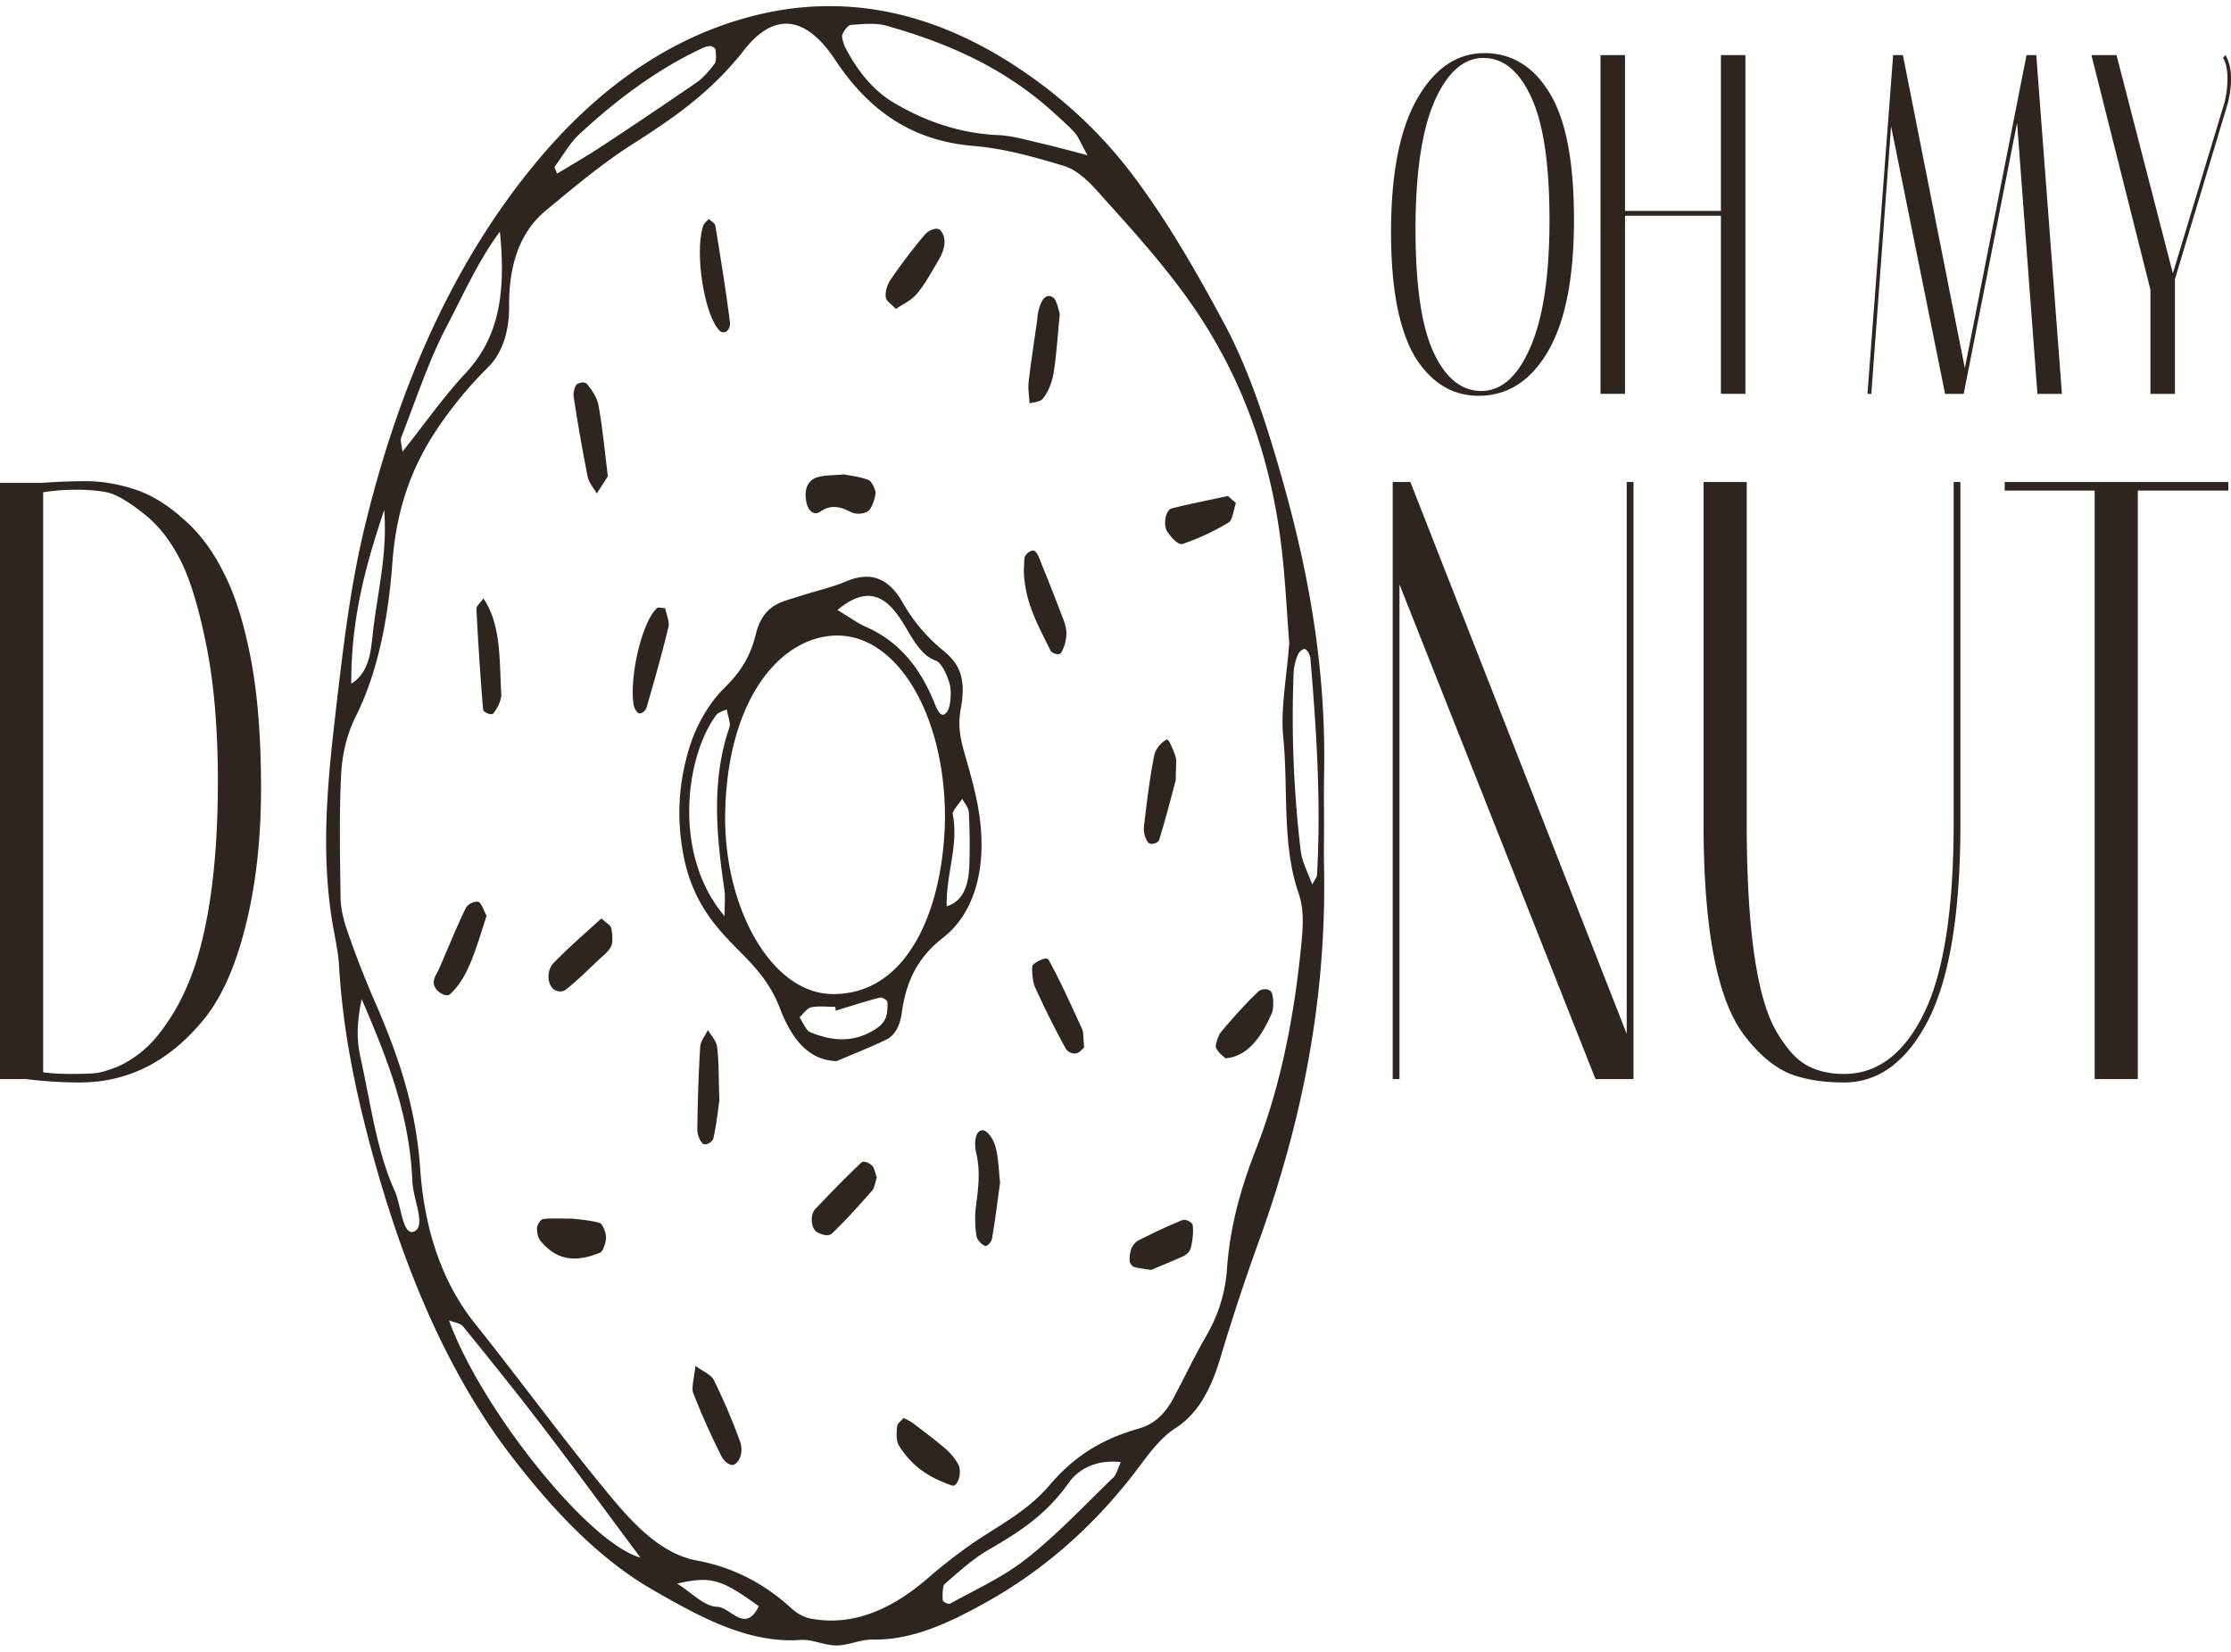 <svg width="158" height="117" fill="none" xmlns="http://www.w3.org/2000/svg"><path d="M93.768 58.467c0 .946-.018 1.892 0 2.839.197 9.623-1.633 18.293-4.57 26.468a154.923 154.923 0 0 0-2.775 8.394c-.7 2.354-1.673 4.005-3.185 4.969-.845.537-1.629 1.469-2.337 2.428-3.26 4.419-6.957 7.584-10.913 9.813-2.627 1.48-5.332 2.783-8.187 2.724-.85-.016-1.703.414-2.556.418-.853.004-1.704-.45-2.549-.39-3.68.259-7.09-1.601-10.475-3.552-3.695-2.128-6.957-5.489-10.026-9.495-4.33-5.65-7.417-12.768-9.686-20.915-1.222-4.392-2.218-8.925-2.499-13.799-.047-.809-.21-1.609-.355-2.393-1.03-5.467-.437-10.828.2-16.275.487-4.166.988-8.282 1.937-12.237 2.507-10.461 6.49-19.028 12.004-25.756 4.598-5.604 9.744-9.049 15.34-10.529 6.42-1.698 12.687-.476 18.769 3.493 3.034 1.986 5.897 4.502 8.398 7.833 2.332 3.107 4.436 6.742 6.423 10.457 1.802 3.367 3.08 7.378 4.222 11.47 1.783 6.392 2.946 13.009 2.828 20.118-.026 1.314-.007 2.616-.008 3.917Zm-2.465-12.951c-.178-2.234-.288-4.823-.621-7.334-.948-7.228-3.497-12.87-6.894-17.477-1.93-2.62-4.032-4.895-6.105-7.21-.702-.785-1.517-1.505-2.337-1.747-2.107-.637-4.238-1.232-6.374-1.411-3.707-.31-7.037-1.88-9.835-6.112-2.06-3.113-4.303-3.414-6.444-.674-2.427 3.103-5.19 4.925-8.004 6.727-2.063 1.322-4.05 2.987-6.034 4.63-1.657 1.377-2.623 3.524-2.6 6.775.014 1.823-.495 3.347-1.524 4.357a27.538 27.538 0 0 0-2.467 2.804c-2.195 2.834-3.904 6.027-4.273 10.982-.292 3.919-1.015 7.792-2.65 11.02-.547 1.11-.886 2.457-.977 3.877-.15 2.929-.088 5.893-.044 8.84.012.789.22 1.634.467 2.328a67.98 67.98 0 0 0 1.843 4.77c1.606 3.666 3.003 7.422 3.326 12.078.312 4.511 1.64 8.187 3.885 10.993 3.253 4.066 6.389 8.382 9.69 12.341 1.775 2.134 3.674 3.999 6.015 4.431 2.34.433 4.635 1.479 6.733 3.414.44.389.923.632 1.42.715 2.96.524 5.701-.68 8.301-2.954a37.454 37.454 0 0 1 2.499-1.981c2.032-1.493 4.284-2.474 6.054-4.553 1.97-2.318 4.075-3.347 6.335-3.995.976-.28 1.774-.941 2.41-2.133.758-1.414 1.46-2.91 2.25-4.277.818-1.41 1.408-2.91 1.55-4.92.22-3.08 1.023-5.8 2.041-8.413 1.725-4.416 2.706-9.295 3.216-14.483.134-1.36.21-2.511-.2-3.709-1.188-3.456-.704-7.38-1.079-11.06-.19-1.988.248-4.164.431-6.644l-.004.005Zm-14.29-34.527c-.5-.91-.66-1.322-.887-1.576-.41-.466-.857-.846-1.293-1.249-3.726-3.446-7.808-5.12-11.978-6.324-.837-.243-1.718-.134-2.573-.08-.222.013-.488.368-.629.688-.065.146.081.655.204.898.928 1.815 2.138 3.183 3.501 3.961 2.355 1.391 4.83 2.154 7.331 2.26 1.06.048 2.116.377 3.171.613.9.21 1.799.46 3.153.809Zm-31.66 99.307c-2.501-3.355-4.694-6.355-6.925-9.274-1.847-2.415-3.734-4.75-5.622-7.08-.213-.261-.547-.254-1.011-.45 2.275 6.269 9.872 15.793 13.558 16.804ZM28.501 31.991c1.509-1.891 2.904-3.882 4.437-5.53 2.148-2.297 2.97-5.154 2.462-10.058-1.524 2.046-2.611 4.512-3.787 6.751-1.242 2.362-2.163 5.175-3.199 7.819-.08.214.05.636.087 1.018Zm50.872 71.544c-1.407-.158-2.825.249-3.707 1.496-1.675 2.365-3.668 3.554-5.696 4.737-1.064.62-2.068 1.531-3.07 2.4-.139.119-.165.758-.136 1.135.01.126.385.334.54.248 1.82-1.018 3.7-1.839 5.425-3.201 2.114-1.665 4.099-3.773 6.122-5.729.212-.195.324-.656.522-1.086Zm-53.759-32.79c-.404 1.956-.325 3.04-.07 4.195.705 3.201 1.134 6.58 2.405 9.377.472 1.037.568 3.357 1.438 2.856.765-.436-.13-2.273-.183-3.511-.2-4.73-1.716-8.543-3.59-12.918ZM39.263 11.83l.189.467c1.051-.64 2.113-1.245 3.153-1.93a411.856 411.856 0 0 0 6.765-4.551c.453-.314.868-.818 1.255-1.327.108-.146.089-.635.055-.937-.017-.136-.231-.283-.355-.291-.21.007-.42.064-.62.168-3.056 1.425-5.938 3.534-8.696 6.093-.645.6-1.168 1.531-1.746 2.308ZM92.929 62.64c.185-.352.33-.5.34-.665.297-5.154-.035-10.262-.466-15.357-.021-.256-.237-.622-.385-.653-.162-.035-.415.186-.514.425a3.927 3.927 0 0 0-.292 1.276c-.162 4.202.006 8.42.502 12.551.097.834.518 1.567.815 2.423ZM24.876 48.416c1.192-.746 1.37-2.098 1.499-3.318.311-2.976 1.09-5.84.833-8.986-1.247 3.755-2.352 7.559-2.331 12.304h-.001Zm28.86 65.326c-2.672-1.941-3.397-2.145-5.777-1.601 1.009.628 1.917 1.624 2.83 1.64.952.024 1.983 1.937 2.949-.039h-.001Z" fill="#2E2520"/><path d="M59.25 75.14c-1.828-.053-3.084-1.31-4.014-3.735-.866-2.263-2.306-3.437-3.626-4.831-1.663-1.757-3.017-3.739-3.4-7.3-.267-2.414.043-4.51.64-6.417.501-1.593 1.395-3.073 2.335-4.02 1.019-1.028 1.863-1.997 2.334-3.895.532-2.182 1.874-2.315 3.062-2.708 1.118-.37 2.256-.607 3.359-1.07 1.508-.63 2.877-.436 3.98 1.492.851 1.496 1.846 2.569 2.955 3.477 1.153.943 1.534 2.044 1.173 4.015-.246 1.337-.008 2.248.295 3.316.332 1.164.673 2.347.902 3.577.76 4.092-.115 7.536-2.454 9.358-1.45 1.13-2.56 2.634-2.92 5.281-.145 1.067-.55 1.672-1.124 1.948-1.157.556-2.33 1.015-3.498 1.512Zm7.673-17.155c.037-7.209-3.292-12.973-7.621-12.981-3.885 0-7.792 4.314-7.944 12.583-.121 6.618 3.237 12.782 7.615 12.805 5.331.044 7.846-6.033 7.95-12.407Zm-15.607 6.892c0-.924.054-1.397-.008-1.823-.575-3.916-.948-7.794.355-11.566.094-.27-.123-.83-.196-1.255-.255.136-.564.164-.757.424-2.152 2.899-3.112 9.859.606 14.22Zm7.99-21.682c.9.541 1.415.925 1.952 1.164 1.983.861 3.675 2.41 4.853 5.265.232.561.532 1.397.976.756.236-.342.313-1.386.177-1.909-.183-.694-.6-1.56-1.001-1.696-1.09-.374-1.686-1.67-2.396-2.799-1.194-1.881-2.528-2.472-4.56-.781Zm-.122 28.376-.027-.272c-.571 0-1.148-.08-1.71.033-.29.058-.552.462-.827.709.25.362.467.933.755 1.05 1.536.636 3.086.773 4.601-.2.26-.168.547-.386.71-.728.144-.29.19-.807.161-1.199-.011-.145-.37-.365-.547-.319-1.04.268-2.077.606-3.112.922l-.004.004Zm7.86-7.394c1.064-.324 1.54-1.31 1.602-2.824a42.793 42.793 0 0 0-.034-3.832c-.017-.336-.303-.636-.465-.953-.237.368-.718.863-.674 1.084.432 2.21-.472 4.19-.43 6.52v.005ZM76.783 74.158c-.061.051-.308.39-.575.437a.756.756 0 0 1-.749-.367 66.55 66.55 0 0 1-2.169-4.348c-.177-.394-.25-1.455-.149-1.547.333-.301.983-.615 1.128-.355.856 1.55 1.61 3.254 2.383 4.924.076.168.053.454.13 1.256ZM40.535 86.296c.396.052 1.178.092 1.94.305.19.054.444.664.444 1.028s-.22.992-.41 1.07c-1.481.603-2.956.752-4.267-.874a1.278 1.278 0 0 1-.168-.407 1.74 1.74 0 0 1-.04-.488c.028-.243.257-.582.412-.6.569-.078 1.139-.034 2.09-.034ZM86.968 35.123l.56.503c-.158.468-.256 1.218-.488 1.354a16.784 16.784 0 0 1-3.275 1.534c-.32.103-.785-.414-1.08-.84-.34-.493-.138-1.565.292-1.672 1.262-.319 2.534-.563 3.99-.88ZM49.25 96.715c.594.454 1.09.582 1.332 1.067a44.516 44.516 0 0 1 1.816 4.258c.266.707.023 1.472-.425 1.676-.246.112-.691-.217-.872-.582a52.272 52.272 0 0 1-2.007-4.49c-.142-.37.078-1.116.157-1.929ZM72.506 40.404c.037-.414 0-.887.118-1.068.16-.239.502-.437.666-.307.225.176.37.659.525 1.039.43 1.056.854 2.118 1.263 3.201.183.485.429 1.001.444 1.524.018.483-.162 1.11-.383 1.442-.124.186-.632.065-.757-.192-.82-1.71-1.803-3.311-1.876-5.64ZM75.057 22.237c-.177 1.746-.248 3.031-.455 4.263-.13.665-.377 1.252-.71 1.686-.235.311-.645.266-.976.38-.027-.508-.123-1.038-.067-1.52.173-1.487.404-2.956.612-4.432.016-.115.011-.237.032-.35.163-.89.516-1.568 1.081-1.2.285.187.418 1.003.483 1.173ZM59.759 33.593c.498.102 1.144.158 1.76.402.21.083.52.704.484.972-.064.479-.307 1.109-.564 1.252a1.347 1.347 0 0 1-1.249.01c-.71-.371-1.37-.495-2.079-.009-.465.32-.901-.016-1.025-.776-.166-1.018.3-1.512.825-1.656.559-.152 1.136-.128 1.848-.194ZM70.826 83.762c-.202 1.445-.355 2.713-.573 3.951-.042.243-.355.57-.486.515-.236-.094-.568-.4-.616-.717a7.77 7.77 0 0 1-.035-2.094c.167-1.269.33-2.474.018-3.77-.15-.622-.107-1.613.468-1.61.31 0 .755.629.894 1.148.227.831.242 1.81.33 2.577ZM62.095 83.391c-.115.34-.171.74-.323.911-.934 1.057-1.87 2.118-2.853 3.042-.252.235-.692.09-1.013-.066-.47-.228-.567-1.241-.177-1.652 1.075-1.13 2.157-2.252 3.265-3.294.177-.167.532.013.761.2.155.127.222.54.34.86ZM50.191 15.508c.152.146.438.274.476.504.37 2.242.728 4.492 1.023 6.762.082.63-.427.981-.767.604-1.073-1.184-1.741-5.572-1.116-7.407.065-.182.223-.273.384-.463ZM63.447 21.878c-.323-.354-.672-.534-.719-.84-.05-.332.117-.898.298-1.164a39.775 39.775 0 0 1 2.466-3.254c.289-.333.888-.569 1.11-.308.523.604.248 1.455-.117 2.078-.49.84-.976 1.724-1.54 2.402-.433.511-.988.73-1.498 1.086ZM43.05 33.726l-.784 1.216c-.224-.397-.556-.727-.65-1.202a132.493 132.493 0 0 1-.99-5.641c-.041-.26.089-.793.222-.884.217-.145.575-.203.74 0 .325.395.697.923.803 1.515.28 1.543.427 3.155.659 4.996ZM34.463 64.85c-.72 2.165-1.266 4.38-2.606 5.561-.225.198-.724-.055-.965-.371-.41-.534 0-.978.2-1.433.628-1.42 1.21-2.902 1.878-4.268.172-.351.61-.524.906-.476.203.03.368.595.587.988ZM42.591 65.034c.375.357.648.463.698.697.084.384.127.988 0 1.255-.206.424-.558.669-.861.954-.787.74-1.563 1.522-2.382 2.154-.249.192-.7.134-.922-.125-.457-.534-.297-1.39.07-1.767 1.124-1.154 2.305-2.164 3.397-3.168ZM83.27 55.235c-.289 1.07-.695 2.683-1.177 4.235-.075.24-.541.37-.739.227-.184-.136-.384-.743-.347-1.071.194-1.725.407-3.455.733-5.12.1-.508.548-.969.893-1.14.128-.062.463.728.621 1.212.091.272.016.69.016 1.657ZM34.237 42.377c1.274 1.874 1.122 4.42 1.263 6.77.027.436-.304 1.06-.569 1.376-.138.166-.7-.1-.714-.253-.2-2.373-.355-4.76-.478-7.15-.01-.203.29-.452.498-.743ZM63.99 100.414c.214.093.424.205.63.338.764.582 1.533 1.148 2.28 1.788.354.303.71.681.965 1.164.294.56-.042 1.636-.453 1.489-1.387-.492-2.743-1.179-3.781-2.881-.154-.252-.15-.882-.1-1.3.029-.236.297-.399.46-.598ZM47.103 43.062c.073.377.325.962.237 1.329-.466 1.943-1.006 3.84-1.555 5.725-.067.231-.355.436-.525.398-.15-.03-.355-.374-.394-.634-.291-2.1.627-5.859 1.65-6.805.105-.097.274-.013.587-.013ZM86.782 74.944c-.16-.166-.492-.368-.665-.76-.07-.155.154-.865.347-1.093.853-1.018 1.725-1.992 2.633-2.862.245-.234.754-.252.934.012.166.244.191 1.164.041 1.502-.761 1.74-1.721 3.067-3.29 3.201ZM81.51 89.93c-.658-.113-.945-.124-1.219-.225-.116-.042-.29-.267-.291-.414-.012-.331.04-.66.15-.939.141-.263.326-.453.532-.546 1.015-.5 2.031-1.002 3.061-1.408.224-.088.695.154.724.364.068.497-.013 1.098-.132 1.6-.063.265-.314.486-.506.582-.882.398-1.768.753-2.319.986ZM50.947 77.902c-.073.508-.191 1.633-.42 2.694-.056.263-.5.516-.704.42-.204-.096-.443-.647-.437-.992.021-1.963.08-3.929.202-5.883.026-.427.355-.802.545-1.2.227.394.595.741.653 1.194.128 1.013.101 2.078.16 3.767ZM98.513 16.477c0-4.158.613-7.311 1.839-9.46 1.24-2.17 2.829-3.255 4.765-3.255 1.937 0 3.476.937 4.618 2.81 1.157 1.874 1.735 4.867 1.735 8.98s-.613 7.22-1.839 9.323c-1.226 2.102-2.863 3.153-4.911 3.153-1.769 0-3.218-.834-4.347-2.502-.585-.869-1.045-2.068-1.379-3.6-.32-1.553-.48-3.37-.48-5.449Zm6.541-12.373c-1.407 0-2.563 1.029-3.469 3.085-.891 2.057-1.337 5.073-1.337 9.049 0 3.975.425 6.877 1.275 8.705.849 1.828 1.978 2.742 3.385 2.742 1.421 0 2.577-1.028 3.469-3.085.906-2.079 1.358-5.084 1.358-9.014 0-3.953-.431-6.855-1.295-8.705-.85-1.851-1.979-2.777-3.386-2.777ZM115.084 27.89h-1.734V3.9h1.734v11.036h6.792V3.9h1.735V27.89h-1.735V15.278h-6.792V27.89ZM132.527 27.89h-.272L134.073 3.9h.69l4.388 22.175L143.519 3.9h.69l1.818 23.992h-1.735L142.85 8.697l-3.782 19.194h-1.317l-3.824-18.954-1.4 18.954ZM157.603 3.899c.265.434.397.994.397 1.68 0 .57-.077 1.153-.23 1.747l-3.741 12.442v8.123h-1.734v-7.37L148.115 3.9h1.777l3.991 15.457 3.636-12.03c.154-.571.23-1.165.23-1.782s-.104-1.097-.313-1.44l.167-.205ZM2.946 34.194c1.08-.08 2.136-.12 3.167-.12 1.056 0 2.16.18 3.314.543 1.179.363 2.333 1.047 3.462 2.054 1.154.966 2.124 2.235 2.91 3.805.81 1.53 1.46 3.563 1.951 6.1.491 2.537.737 5.617.737 9.24 0 3.625-.369 6.886-1.105 9.785-.712 2.859-1.694 5.053-2.946 6.584-2.43 2.98-5.365 4.469-8.802 4.469-1.203 0-2.467-.08-3.793-.242H0V34.194h2.946Zm.11 41.735c.516.08 1.167.12 1.952.12.786 0 1.375-.02 1.768-.06.393-.04.933-.2 1.62-.483a7.961 7.961 0 0 0 1.915-1.268c.59-.523 1.203-1.288 1.842-2.295.662-1.047 1.227-2.275 1.694-3.684 1.055-3.302 1.583-7.61 1.583-12.925 0-3.785-.282-7.047-.847-9.785-.565-2.778-1.215-4.832-1.952-6.16-.712-1.33-1.583-2.376-2.614-3.141-1.031-.805-1.854-1.268-2.468-1.39-.613-.12-1.325-.18-2.136-.18-.81 0-1.595.06-2.356.18V75.93ZM99.111 76.412h-.479V34.134h1.252l15.32 39.077V34.134h.479v42.278h-2.688l-13.884-35.03v35.03ZM138.359 34.134h.479v24.159c0 6.322-.761 10.972-2.283 13.952-1.522 2.94-3.511 4.409-5.966 4.409-1.547 0-2.86-.222-3.94-.664-1.081-.484-2.099-1.35-3.057-2.598-1.964-2.496-2.946-7.53-2.946-15.099V34.134h3.057v24.099c0 7.328.675 12.22 2.025 14.676.687 1.208 1.399 2.034 2.136 2.476.761.443 1.669.665 2.725.665 2.357 0 4.235-1.41 5.634-4.228 1.424-2.859 2.136-7.389 2.136-13.59V34.135ZM151.401 76.412h-3.057V34.738h-6.371v-.604h15.836v.604h-6.408v41.674Z" fill="#2E2520"/></svg>